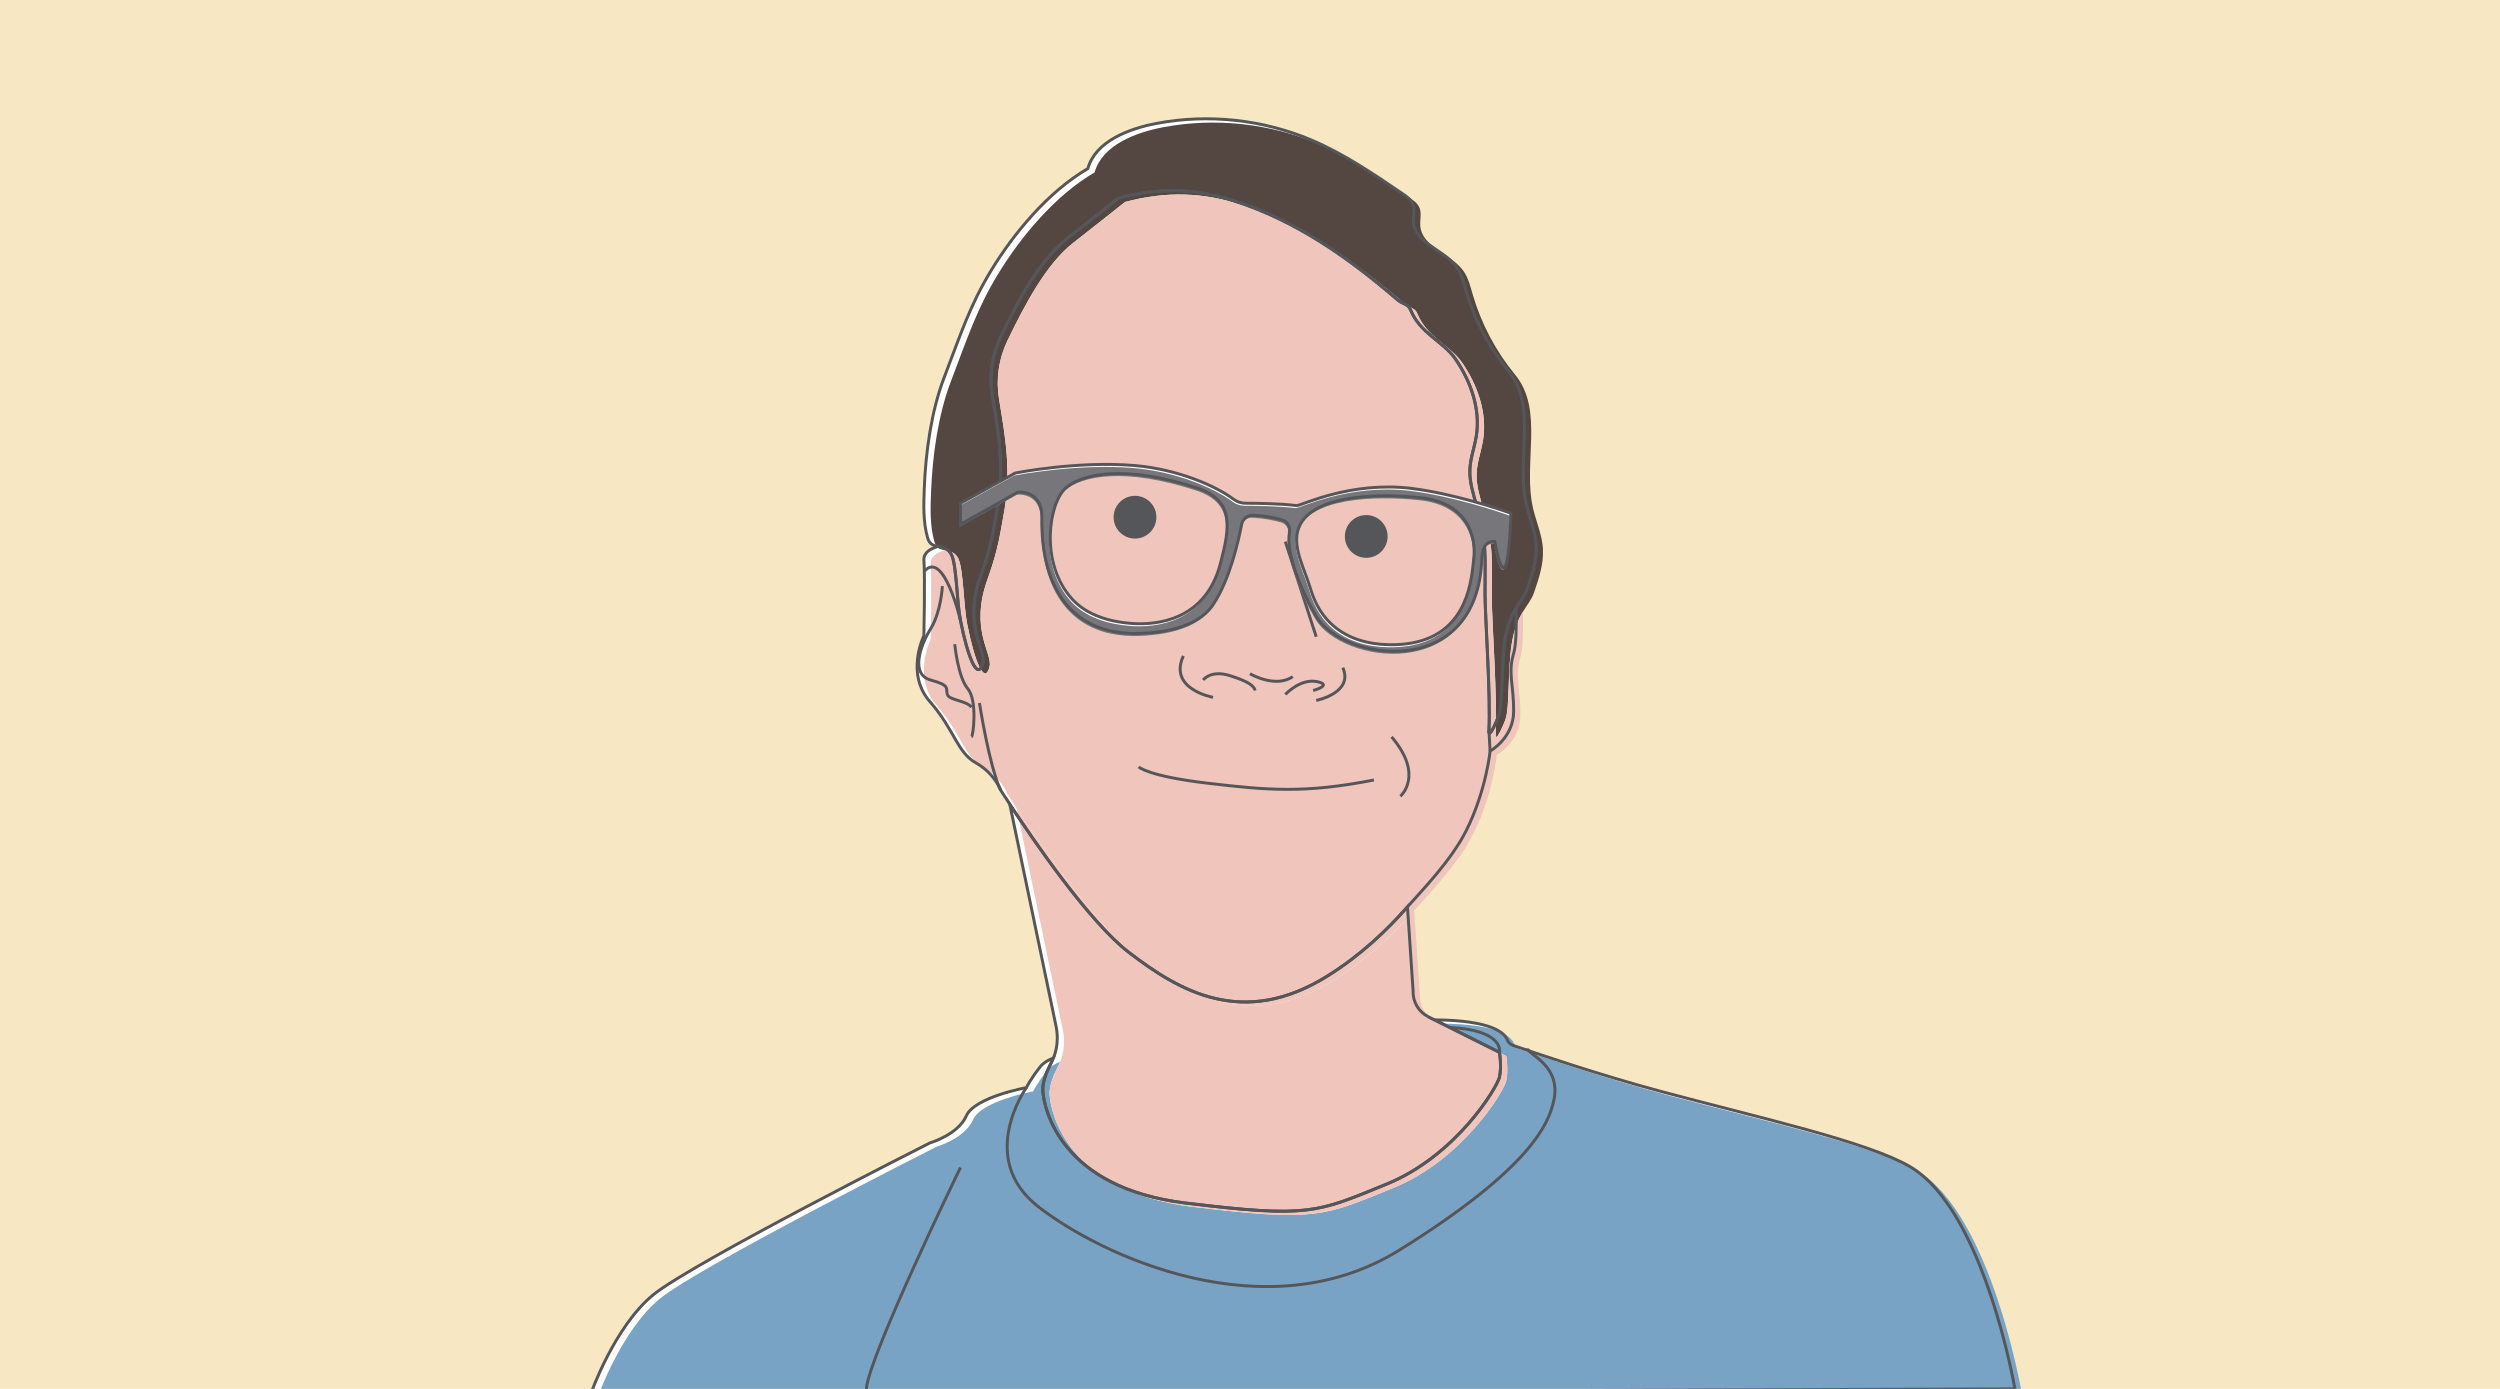 <?xml version="1.0" encoding="UTF-8"?>
<svg id="Layer_1" xmlns="http://www.w3.org/2000/svg" version="1.1" viewBox="0 0 841.89 467.72">
  <!-- Generator: Adobe Illustrator 29.0.0, SVG Export Plug-In . SVG Version: 2.1.0 Build 186)  -->
  <defs>
    <style>
      .st0 {
        fill: #55565a;
      }

      .st1 {
        fill: #76767b;
      }

      .st2 {
        fill: #544742;
      }

      .st3 {
        fill: #fff;
      }

      .st4 {
        fill: #f0c5bb;
      }

      .st5 {
        fill: #78a3c4;
      }

      .st6 {
        fill: #f7e8c3;
      }

      .st7 {
        fill: none;
        stroke: #55565a;
        stroke-miterlimit: 10;
      }
    </style>
  </defs>
  <rect class="st6" width="841.89" height="467.72"/>
  <g>
    <path class="st3" d="M517.6,183.81c-.28-4.56-2.16-8.84-3.25-13.27-3.71-15.2,3.83-33.28-6.12-45.35-6.52-7.92-11.41-17.17-14.28-27.02-.79-2.72-1.46-5.55-3.09-7.87-4.13-5.89-13.91-7.95-14.56-15.12-.19-2.08.52-4.29-.28-6.22-.63-1.51-2.05-2.51-3.4-3.43-9.84-6.7-19.77-13.45-30.73-18.1-16.3-6.9-34.65-8.88-52.05-5.61-9.4,1.77-20.66,6.03-23.23,15.24-13.47,7.84-25.1,22.04-32.56,34.31-7.05,11.6-10.11,21.03-15.89,36.22-4.27,11.23-6.15,24.99-6.62,37-.22,5.64-.43,11.39,1.12,16.82.62,2.16,1.99,2.6,3.49,2.91,1.66.35,3.47.55,4.55,2.8,1.75,3.63,1.72,15.58,3.01,22.11,2.54,12.8,5.86,20.56,7.5,14.4,1.24-4.65-6.95-12.31-.55-29.87,3.54-9.72,4.3-16.07,5.2-20.77,2.87-14.97.76-26.15-1.45-39.75-1.08-6.63-.07-13.43,2.84-19.48,5.77-11.98,13.08-25.87,22.07-32.88,6.07-4.73,17.55-13.85,17.55-13.85,14.11-3.74,26.28-3.21,39.06.91,20.84,6.72,38.45,19.08,55.04,33.37,1.68,1.45,3.49,1.26,4.32,3.32,3.17,7.93,11.04,10.66,15.03,16.44,5.26,7.61,8.57,16.99,7.1,26.12-.61,3.76-2,7.4-2.16,11.2-.17,4.18,1.16,8.26,2.3,12.29,3.56,12.53,2.74,16.77,2.8,29.79.03,7.69,1.95,34.59,1.31,45.83-.17,3.03,2.43-2.48,3.34-5.16,1.4-4.12.68-16.52,2.07-25.34.82-5.21,2.26-8.3,3.71-10.69,1.5-2.46,3-4.18,3.86-6.69,1.61-4.73,3.24-9.6,2.93-14.59Z"/>
    <path class="st3" d="M510.81,205.09c-1.45,2.39-2.89,5.48-3.71,10.69-1.39,8.82-.66,21.21-2.07,25.34-.91,2.68-3.51,8.19-3.34,5.16.64-11.25-1.28-38.14-1.31-45.83-.06-13.03.76-17.26-2.8-29.79-1.14-4.03-2.48-8.1-2.3-12.29.16-3.8,1.55-7.44,2.16-11.2,1.47-9.13-1.84-18.51-7.1-26.12-4-5.78-11.86-8.51-15.03-16.44-.83-2.06-2.64-1.88-4.32-3.32-16.6-14.29-34.2-26.66-55.04-33.37-12.78-4.12-24.96-4.65-39.06-.91,0,0-11.48,9.11-17.55,13.85-8.99,7.01-16.3,20.9-22.07,32.88-2.92,6.05-3.92,12.85-2.84,19.48,2.21,13.6,4.31,24.78,1.45,39.75-.9,4.7-1.66,11.06-5.2,20.77-6.4,17.56,1.79,25.22.55,29.87-1.64,6.16-4.96-1.59-7.5-14.4-1.3-6.54-1.26-18.48-3.01-22.11-1.08-2.25-2.89-2.45-4.55-2.8-2.65.74-4.95,2.13-4.76,4.7.43,5.94-.01,25.37-.01,25.37,0,0-6.3,12.68,2.03,22.19,8.32,9.51,9.12,17.04,15.46,20.61s8.32,9.12,8.32,9.12c0,0,1.15,1.83,3.12,4.84,7.44,11.35,26.6,39.51,40.08,49.85,17.04,13.08,38.44,25.76,66.98,7.93,11.06-6.91,19.84-15.25,26.86-23.24,4.81-5.48,14.76-15.58,19.86-25.82,6.67-13.38,7.97-26.64,7.97-26.64,0,0,7.93-4.36,7.93-13.48s-1.98-12.68,0-19.42c.88-3,.98-9.23.81-15.22Z"/>
    <path class="st3" d="M643.56,393.18c-14.17-8.37-51.28-16.62-83.95-25.37-21.06-5.64-43.4-13.28-49.76-15.49-.9-.31-1.64-.97-1.97-1.86-.84-2.21-4.96-6.61-24.53-6.75l21.88,10.94s.79,4.76,0,8.32-14.66,26.55-38.05,36.07c-23.38,9.51-25.76,11.49-67.77,6.34s-47.56-31.71-47.96-37.65c-.2-2.97,1.29-6.64,2.82-9.56.28-.54.53-1.09.75-1.64-1.79.74-3.4,1.68-4.36,2.88-3.17,3.96-4.76,7.13-4.76,7.13,0,0-17.44,3.17-20.21,9.51-2.77,6.34-12.29,9.12-12.29,9.12,0,0-80.06,40.43-93.14,51.13s-21.01,33.29-21.01,33.29l479.56-1.61s-10.3-60.07-35.27-74.81Z"/>
    <path class="st3" d="M505.24,354.66l-21.88-10.94-2.08-1.04c-3.26-1.63-5.27-5.02-5.13-8.67l-1.9-28.35c-7.02,7.99-15.81,16.33-26.86,23.24-28.54,17.83-49.94,5.15-66.98-7.93-13.47-10.34-32.63-38.5-40.08-49.85l15.6,74.83c.74,3.55.45,7.24-.89,10.59-.22.56-.47,1.11-.75,1.64-1.54,2.92-3.02,6.59-2.82,9.56.4,5.94,5.94,32.5,47.96,37.65s44.39,3.17,67.77-6.34c23.38-9.51,37.25-32.5,38.05-36.07s0-8.32,0-8.32Z"/>
  </g>
  <g>
    <path class="st2" d="M519.6,184.81c-.28-4.56-2.16-8.84-3.25-13.27-3.71-15.2,3.83-33.28-6.12-45.35-6.52-7.92-11.41-17.17-14.28-27.02-.79-2.72-1.46-5.55-3.09-7.87-4.13-5.89-13.91-7.95-14.56-15.12-.19-2.08.52-4.29-.28-6.22-.63-1.51-2.05-2.51-3.4-3.43-9.84-6.7-19.77-13.45-30.73-18.1-16.3-6.9-34.65-8.88-52.05-5.61-9.4,1.77-20.66,6.03-23.23,15.24-13.47,7.84-25.1,22.04-32.56,34.31-7.05,11.6-10.11,21.03-15.89,36.22-4.27,11.23-6.15,24.99-6.62,37-.22,5.64-.43,11.39,1.12,16.82.62,2.16,1.99,2.6,3.49,2.91,1.66.35,3.47.55,4.55,2.8,1.75,3.63,1.72,15.58,3.01,22.11,2.54,12.8,5.86,20.56,7.5,14.4,1.24-4.65-6.95-12.31-.55-29.87,3.54-9.72,4.3-16.07,5.2-20.77,2.87-14.97.76-26.15-1.45-39.75-1.08-6.63-.07-13.43,2.84-19.48,5.77-11.98,13.08-25.87,22.07-32.88,6.07-4.73,17.55-13.85,17.55-13.85,14.11-3.74,26.28-3.21,39.06.91,20.84,6.72,38.45,19.08,55.04,33.37,1.68,1.45,3.49,1.26,4.32,3.32,3.17,7.93,11.04,10.66,15.03,16.44,5.26,7.61,8.57,16.99,7.1,26.12-.61,3.76-2,7.4-2.16,11.2-.17,4.18,1.16,8.26,2.3,12.29,3.56,12.53,2.74,16.77,2.8,29.79.03,7.69,1.95,34.59,1.31,45.83-.17,3.03,2.43-2.48,3.34-5.16,1.4-4.12.68-16.52,2.07-25.34.82-5.21,2.26-8.3,3.71-10.69,1.5-2.46,3-4.18,3.86-6.69,1.61-4.73,3.24-9.6,2.93-14.59Z"/>
    <path class="st4" d="M512.81,206.09c-1.45,2.39-2.89,5.48-3.71,10.69-1.39,8.82-.66,21.21-2.07,25.34-.91,2.68-3.51,8.19-3.34,5.16.64-11.25-1.28-38.14-1.31-45.83-.06-13.03.76-17.26-2.8-29.79-1.14-4.03-2.48-8.1-2.3-12.29.16-3.8,1.55-7.44,2.16-11.2,1.47-9.13-1.84-18.51-7.1-26.12-4-5.78-11.86-8.51-15.03-16.44-.83-2.06-2.64-1.88-4.32-3.32-16.6-14.29-34.2-26.66-55.04-33.37-12.78-4.12-24.96-4.65-39.06-.91,0,0-11.48,9.11-17.55,13.85-8.99,7.01-16.3,20.9-22.07,32.88-2.92,6.05-3.92,12.85-2.84,19.48,2.21,13.6,4.31,24.78,1.45,39.75-.9,4.7-1.66,11.06-5.2,20.77-6.4,17.56,1.79,25.22.55,29.87-1.64,6.16-4.96-1.59-7.5-14.4-1.3-6.54-1.26-18.48-3.01-22.11-1.08-2.25-2.89-2.45-4.55-2.8-2.65.74-4.95,2.13-4.76,4.7.43,5.94-.01,25.37-.01,25.37,0,0-6.3,12.68,2.03,22.19,8.32,9.51,9.12,17.04,15.46,20.61s8.32,9.12,8.32,9.12c0,0,1.15,1.83,3.12,4.84,7.44,11.35,26.6,39.51,40.08,49.85,17.04,13.08,38.44,25.76,66.98,7.93,11.06-6.91,19.84-15.25,26.86-23.24,4.81-5.48,14.76-15.58,19.86-25.82,6.67-13.38,7.97-26.64,7.97-26.64,0,0,7.93-4.36,7.93-13.48s-1.98-12.68,0-19.42c.88-3,.98-9.23.81-15.22Z"/>
    <path class="st5" d="M645.56,394.18c-14.17-8.37-51.28-16.62-83.95-25.37-21.06-5.64-43.4-13.28-49.76-15.49-.9-.31-1.64-.97-1.97-1.86-.84-2.21-4.96-6.61-24.53-6.75l21.88,10.94s.79,4.76,0,8.32-14.66,26.55-38.05,36.07c-23.38,9.51-25.76,11.49-67.77,6.34s-47.56-31.71-47.96-37.65c-.2-2.97,1.29-6.64,2.82-9.56.28-.54.53-1.09.75-1.64-1.79.74-3.4,1.68-4.36,2.88-3.17,3.96-4.76,7.13-4.76,7.13,0,0-17.44,3.17-20.21,9.51-2.77,6.34-12.29,9.12-12.29,9.12,0,0-80.06,40.43-93.14,51.13s-21.01,33.29-21.01,33.29l479.56-1.61s-10.3-60.07-35.27-74.81Z"/>
    <path class="st4" d="M507.24,355.66l-21.88-10.94-2.08-1.04c-3.26-1.63-5.27-5.02-5.13-8.67l-1.9-28.35c-7.02,7.99-15.81,16.33-26.86,23.24-28.54,17.83-49.94,5.15-66.98-7.93-13.47-10.34-32.63-38.5-40.08-49.85l15.6,74.83c.74,3.55.45,7.24-.89,10.59-.22.56-.47,1.11-.75,1.64-1.54,2.92-3.02,6.59-2.82,9.56.4,5.94,5.94,32.5,47.96,37.65s44.39,3.17,67.77-6.34c23.38-9.51,37.25-32.5,38.05-36.07s0-8.32,0-8.32Z"/>
  </g>
  <g>
    <path class="st7" d="M517.32,183.53c-.28-4.56-2.16-8.84-3.25-13.27-3.71-15.2,3.83-33.28-6.12-45.35-6.52-7.92-11.41-17.17-14.28-27.02-.79-2.72-1.46-5.55-3.09-7.87-4.13-5.89-13.91-7.95-14.56-15.12-.19-2.08.52-4.29-.28-6.22-.63-1.51-2.05-2.51-3.4-3.43-9.84-6.7-19.77-13.45-30.73-18.1-16.3-6.9-34.65-8.88-52.05-5.61-9.4,1.77-20.66,6.03-23.23,15.24-13.47,7.84-25.1,22.04-32.56,34.31-7.05,11.6-10.11,21.03-15.89,36.22-4.27,11.23-6.15,24.99-6.62,37-.22,5.64-.43,11.39,1.12,16.82.62,2.16,1.99,2.6,3.49,2.91,1.66.35,3.47.55,4.55,2.8,1.75,3.63,1.72,15.58,3.01,22.11,2.54,12.8,5.86,20.56,7.5,14.4,1.24-4.65-6.95-12.31-.55-29.87,3.54-9.72,4.3-16.07,5.2-20.77,2.87-14.97.76-26.15-1.45-39.75-1.08-6.63-.07-13.43,2.84-19.48,5.77-11.98,13.08-25.87,22.07-32.88,6.07-4.73,17.55-13.85,17.55-13.85,14.11-3.74,26.28-3.21,39.06.91,20.84,6.72,38.45,19.08,55.04,33.37,1.68,1.45,3.49,1.26,4.32,3.32,3.17,7.93,11.04,10.66,15.03,16.44,5.26,7.61,8.57,16.99,7.1,26.12-.61,3.76-2,7.4-2.16,11.2-.17,4.18,1.16,8.26,2.3,12.29,3.56,12.53,2.74,16.77,2.8,29.79.03,7.69,1.95,34.59,1.31,45.83-.17,3.03,2.43-2.48,3.34-5.16,1.4-4.12.68-16.52,2.07-25.34.82-5.21,2.26-8.3,3.71-10.69,1.5-2.46,3-4.18,3.86-6.69,1.61-4.73,3.24-9.6,2.93-14.59Z"/>
    <path class="st7" d="M510.53,204.81c-1.45,2.39-2.89,5.48-3.71,10.69-1.39,8.82-.66,21.21-2.07,25.34-.91,2.68-3.51,8.19-3.34,5.16.64-11.25-1.28-38.14-1.31-45.83-.06-13.03.76-17.26-2.8-29.79-1.14-4.03-2.48-8.1-2.3-12.29.16-3.8,1.55-7.44,2.16-11.2,1.47-9.13-1.84-18.51-7.1-26.12-4-5.78-11.86-8.51-15.03-16.44-.83-2.06-2.64-1.88-4.32-3.32-16.6-14.29-34.2-26.66-55.04-33.37-12.78-4.12-24.96-4.65-39.06-.91,0,0-11.48,9.11-17.55,13.85-8.99,7.01-16.3,20.9-22.07,32.88-2.92,6.05-3.92,12.85-2.84,19.48,2.21,13.6,4.31,24.78,1.45,39.75-.9,4.7-1.66,11.06-5.2,20.77-6.4,17.56,1.79,25.22.55,29.87-1.64,6.16-4.96-1.59-7.5-14.4-1.3-6.54-1.26-18.48-3.01-22.11-1.08-2.25-2.89-2.45-4.55-2.8-2.65.74-4.95,2.13-4.76,4.7.43,5.94-.01,25.37-.01,25.37,0,0-6.3,12.68,2.03,22.19,8.32,9.51,9.12,17.04,15.46,20.61s8.32,9.12,8.32,9.12c0,0,1.15,1.83,3.12,4.84,7.44,11.35,26.6,39.51,40.08,49.85,17.04,13.08,38.44,25.76,66.98,7.93,11.06-6.91,19.84-15.25,26.86-23.24,4.81-5.48,14.76-15.58,19.86-25.82,6.67-13.38,7.97-26.64,7.97-26.64,0,0,7.93-4.36,7.93-13.48s-1.98-12.68,0-19.42c.88-3,.98-9.23.81-15.22Z"/>
    <path class="st7" d="M643.28,392.91c-14.17-8.37-51.28-16.62-83.95-25.37-21.06-5.64-43.4-13.28-49.76-15.49-.9-.31-1.64-.97-1.97-1.86-.84-2.21-4.96-6.61-24.53-6.75l21.88,10.94s.79,4.76,0,8.32-14.66,26.55-38.05,36.07c-23.38,9.51-25.76,11.49-67.77,6.34s-47.56-31.71-47.96-37.65c-.2-2.97,1.29-6.64,2.82-9.56.28-.54.53-1.09.75-1.64-1.79.74-3.4,1.68-4.36,2.88-3.17,3.96-4.76,7.13-4.76,7.13,0,0-17.44,3.17-20.21,9.51-2.77,6.34-12.29,9.12-12.29,9.12,0,0-80.06,40.43-93.14,51.13s-21.01,33.29-21.01,33.29l479.56-1.61s-10.3-60.07-35.27-74.81Z"/>
    <path class="st7" d="M504.96,354.39l-21.88-10.94-2.08-1.04c-3.26-1.63-5.27-5.02-5.13-8.67l-1.9-28.35c-7.02,7.99-15.81,16.33-26.86,23.24-28.54,17.83-49.94,5.15-66.98-7.93-13.47-10.34-32.63-38.5-40.08-49.85l15.6,74.83c.74,3.55.45,7.24-.89,10.59-.22.56-.47,1.11-.75,1.64-1.54,2.92-3.02,6.59-2.82,9.56.4,5.94,5.94,32.5,47.96,37.65s44.39,3.17,67.77-6.34c23.38-9.51,37.25-32.5,38.05-36.07s0-8.32,0-8.32Z"/>
  </g>
  <path class="st7" d="M323.44,208.93s-5.58-24.03-12.18-16.55"/>
  <path class="st7" d="M317.35,197.37s-.41,8.64-3.95,14.36-6.87,15.4,0,17.27,4.99,2.84,5.62,4.86,6.45,2.01,8.12,4.3"/>
  <path class="st7" d="M321.52,216.93s1.04,11.03,4.37,14.98,1.87,16.02,1.25,16.23"/>
  <path class="st7" d="M329.84,236.73s3.19,20.81,7.07,29.27"/>
  <line class="st7" x1="501.79" y1="252.93" x2="501.41" y2="245.99"/>
  <path class="st7" d="M405.17,229s2.5-3.54,9.07-1.46,8.05,3.54,8.44,4.99"/>
  <path class="st7" d="M432.85,233.86s4.99-5.44,10.61-4.32-1.25,3-1.25,3"/>
  <path class="st7" d="M408.5,234.83s-15.19-2.71-9.99-13.94"/>
  <path class="st7" d="M443.25,235.87s12.69-2.5,8.95-11.03"/>
  <path class="st7" d="M420.94,226.89s8.57,5.03,14.4.97"/>
  <line class="st7" x1="432.85" y1="182.39" x2="443.25" y2="214.44"/>
  <path class="st3" d="M475.51,164.49c-21.15-2.58-37.45,5.97-38.95,5.77-5.21-.68-13.17-.78-17.13-.79-1.48,0-2.89-.49-4.07-1.38-5.95-4.47-18.75-10.05-33.08-11.3-19.23-1.68-40.37,2.5-40.37,2.5l-18.47,10.2v7.08l19.3-10.82s8.28-1.04,8.12,8.74c-.36,22,9.07,40.64,35.15,38.71,4.09-.3,16.95-1.25,22.49-9.54,5.68-8.49,8.52-21.42,9.64-27.09.37-1.85,2.03-3.16,3.91-3.06,4.08.21,7.39.91,9.68,1.57,1.81.52,2.83,2.35,2.5,4.2-1.29,7.09,4.09,19.85,9.02,28.31,8.74,14.98,54.31,22.15,55.77-19.52.23-6.71,4.37-5.66,4.37-5.66,0,0,1.66,10.2,3.33,8.55,1.66-1.64,2.08-18.13,2.08-18.13-4.58-1.65-19.87-6.68-33.3-8.32ZM410.98,189.79c-5,19.03-21.13,20.81-29.99,20.16-7.28-.54-14.97-2.76-19.94-8.21-11.03-12.07-7.91-32.46-2.08-37.46,5.83-4.99,20.39-7.7,43.99,0,12.76,4.16,11.27,13.11,8.02,25.51ZM496.32,187.85c-.72,6.57-1.58,25.15-20.81,28.68-3.16.58-27.44,4.35-34.14-18.11-1.94-6.51-5.92-13.53-4.36-19.57,3.12-12.07,26.01-12.9,41.41-11.24,15.4,1.66,18.73,12.59,17.9,20.24Z"/>
  <path class="st1" d="M475.18,165.34c-21.15-2.58-37.45,5.97-38.95,5.77-5.21-.68-13.17-.78-17.13-.79-1.48,0-2.89-.49-4.07-1.38-5.95-4.47-18.75-10.05-33.08-11.3-19.23-1.68-40.37,2.5-40.37,2.5l-18.47,10.2v7.08l19.3-10.82s8.28-1.04,8.12,8.74c-.36,22,9.07,40.64,35.15,38.71,4.09-.3,16.95-1.25,22.49-9.54,5.68-8.49,8.52-21.42,9.64-27.09.37-1.85,2.03-3.16,3.91-3.06,4.08.21,7.39.91,9.68,1.57,1.81.52,2.83,2.35,2.5,4.2-1.29,7.09,4.09,19.85,9.02,28.31,8.74,14.98,54.31,22.15,55.77-19.52.23-6.71,4.37-5.66,4.37-5.66,0,0,1.66,10.2,3.33,8.55,1.66-1.64,2.08-18.13,2.08-18.13-4.58-1.65-19.87-6.68-33.3-8.32ZM410.65,190.64c-5,19.03-21.13,20.81-29.99,20.16-7.28-.54-14.97-2.76-19.94-8.21-11.03-12.07-7.91-32.46-2.08-37.46,5.83-4.99,20.39-7.7,43.99,0,12.76,4.16,11.27,13.11,8.02,25.51ZM495.99,188.71c-.72,6.57-1.58,25.15-20.81,28.68-3.16.58-27.44,4.35-34.14-18.11-1.94-6.51-5.92-13.53-4.36-19.57,3.12-12.07,26.01-12.9,41.41-11.24,15.4,1.66,18.73,12.59,17.9,20.24Z"/>
  <path class="st7" d="M383.47,258.26s3.05,3.12,23.21,5.49,32.59,3.51,56-1.08"/>
  <path class="st7" d="M471.58,268.13s8.18-6.91-2.95-19.98"/>
  <circle class="st0" cx="382.22" cy="174.17" r="7.2"/>
  <circle class="st0" cx="460.09" cy="180.65" r="7.2"/>
  <path class="st7" d="M345.63,366.28s-16.94,23.74,4.05,40.11,76.6,42.53,121.62,14.55,50.19-43.03,51.85-49.86c2.98-12.27-8.6-15.88-8.76-18"/>
  <path class="st7" d="M504.96,354.39s1.8-7.46-16.81-8.4"/>
  <path class="st7" d="M323.44,393.16s-30.9,63.62-31.7,74.55"/>
  <path class="st7" d="M475.51,164.49c-21.15-2.58-37.45,5.97-38.95,5.77-5.21-.68-13.17-.78-17.13-.79-1.48,0-2.89-.49-4.07-1.38-5.95-4.47-18.75-10.05-33.08-11.3-19.23-1.68-40.37,2.5-40.37,2.5l-18.47,10.2v7.08l19.3-10.82s8.28-1.04,8.12,8.74c-.36,22,9.07,40.64,35.15,38.71,4.09-.3,16.95-1.25,22.49-9.54,5.68-8.49,8.52-21.42,9.64-27.09.37-1.85,2.03-3.16,3.91-3.06,4.08.21,7.39.91,9.68,1.57,1.81.52,2.83,2.35,2.5,4.2-1.29,7.09,4.09,19.85,9.02,28.31,8.74,14.98,54.31,22.15,55.77-19.52.23-6.71,4.37-5.66,4.37-5.66,0,0,1.66,10.2,3.33,8.55,1.66-1.64,2.08-18.13,2.08-18.13-4.58-1.65-19.87-6.68-33.3-8.32ZM410.98,189.79c-5,19.03-21.13,20.81-29.99,20.16-7.28-.54-14.97-2.76-19.94-8.21-11.03-12.07-7.91-32.46-2.08-37.46,5.83-4.99,20.39-7.7,43.99,0,12.76,4.16,11.27,13.11,8.02,25.51ZM496.32,187.85c-.72,6.57-1.58,25.15-20.81,28.68-3.16.58-27.44,4.35-34.14-18.11-1.94-6.51-5.92-13.53-4.36-19.57,3.12-12.07,26.01-12.9,41.41-11.24,15.4,1.66,18.73,12.59,17.9,20.24Z"/>
</svg>